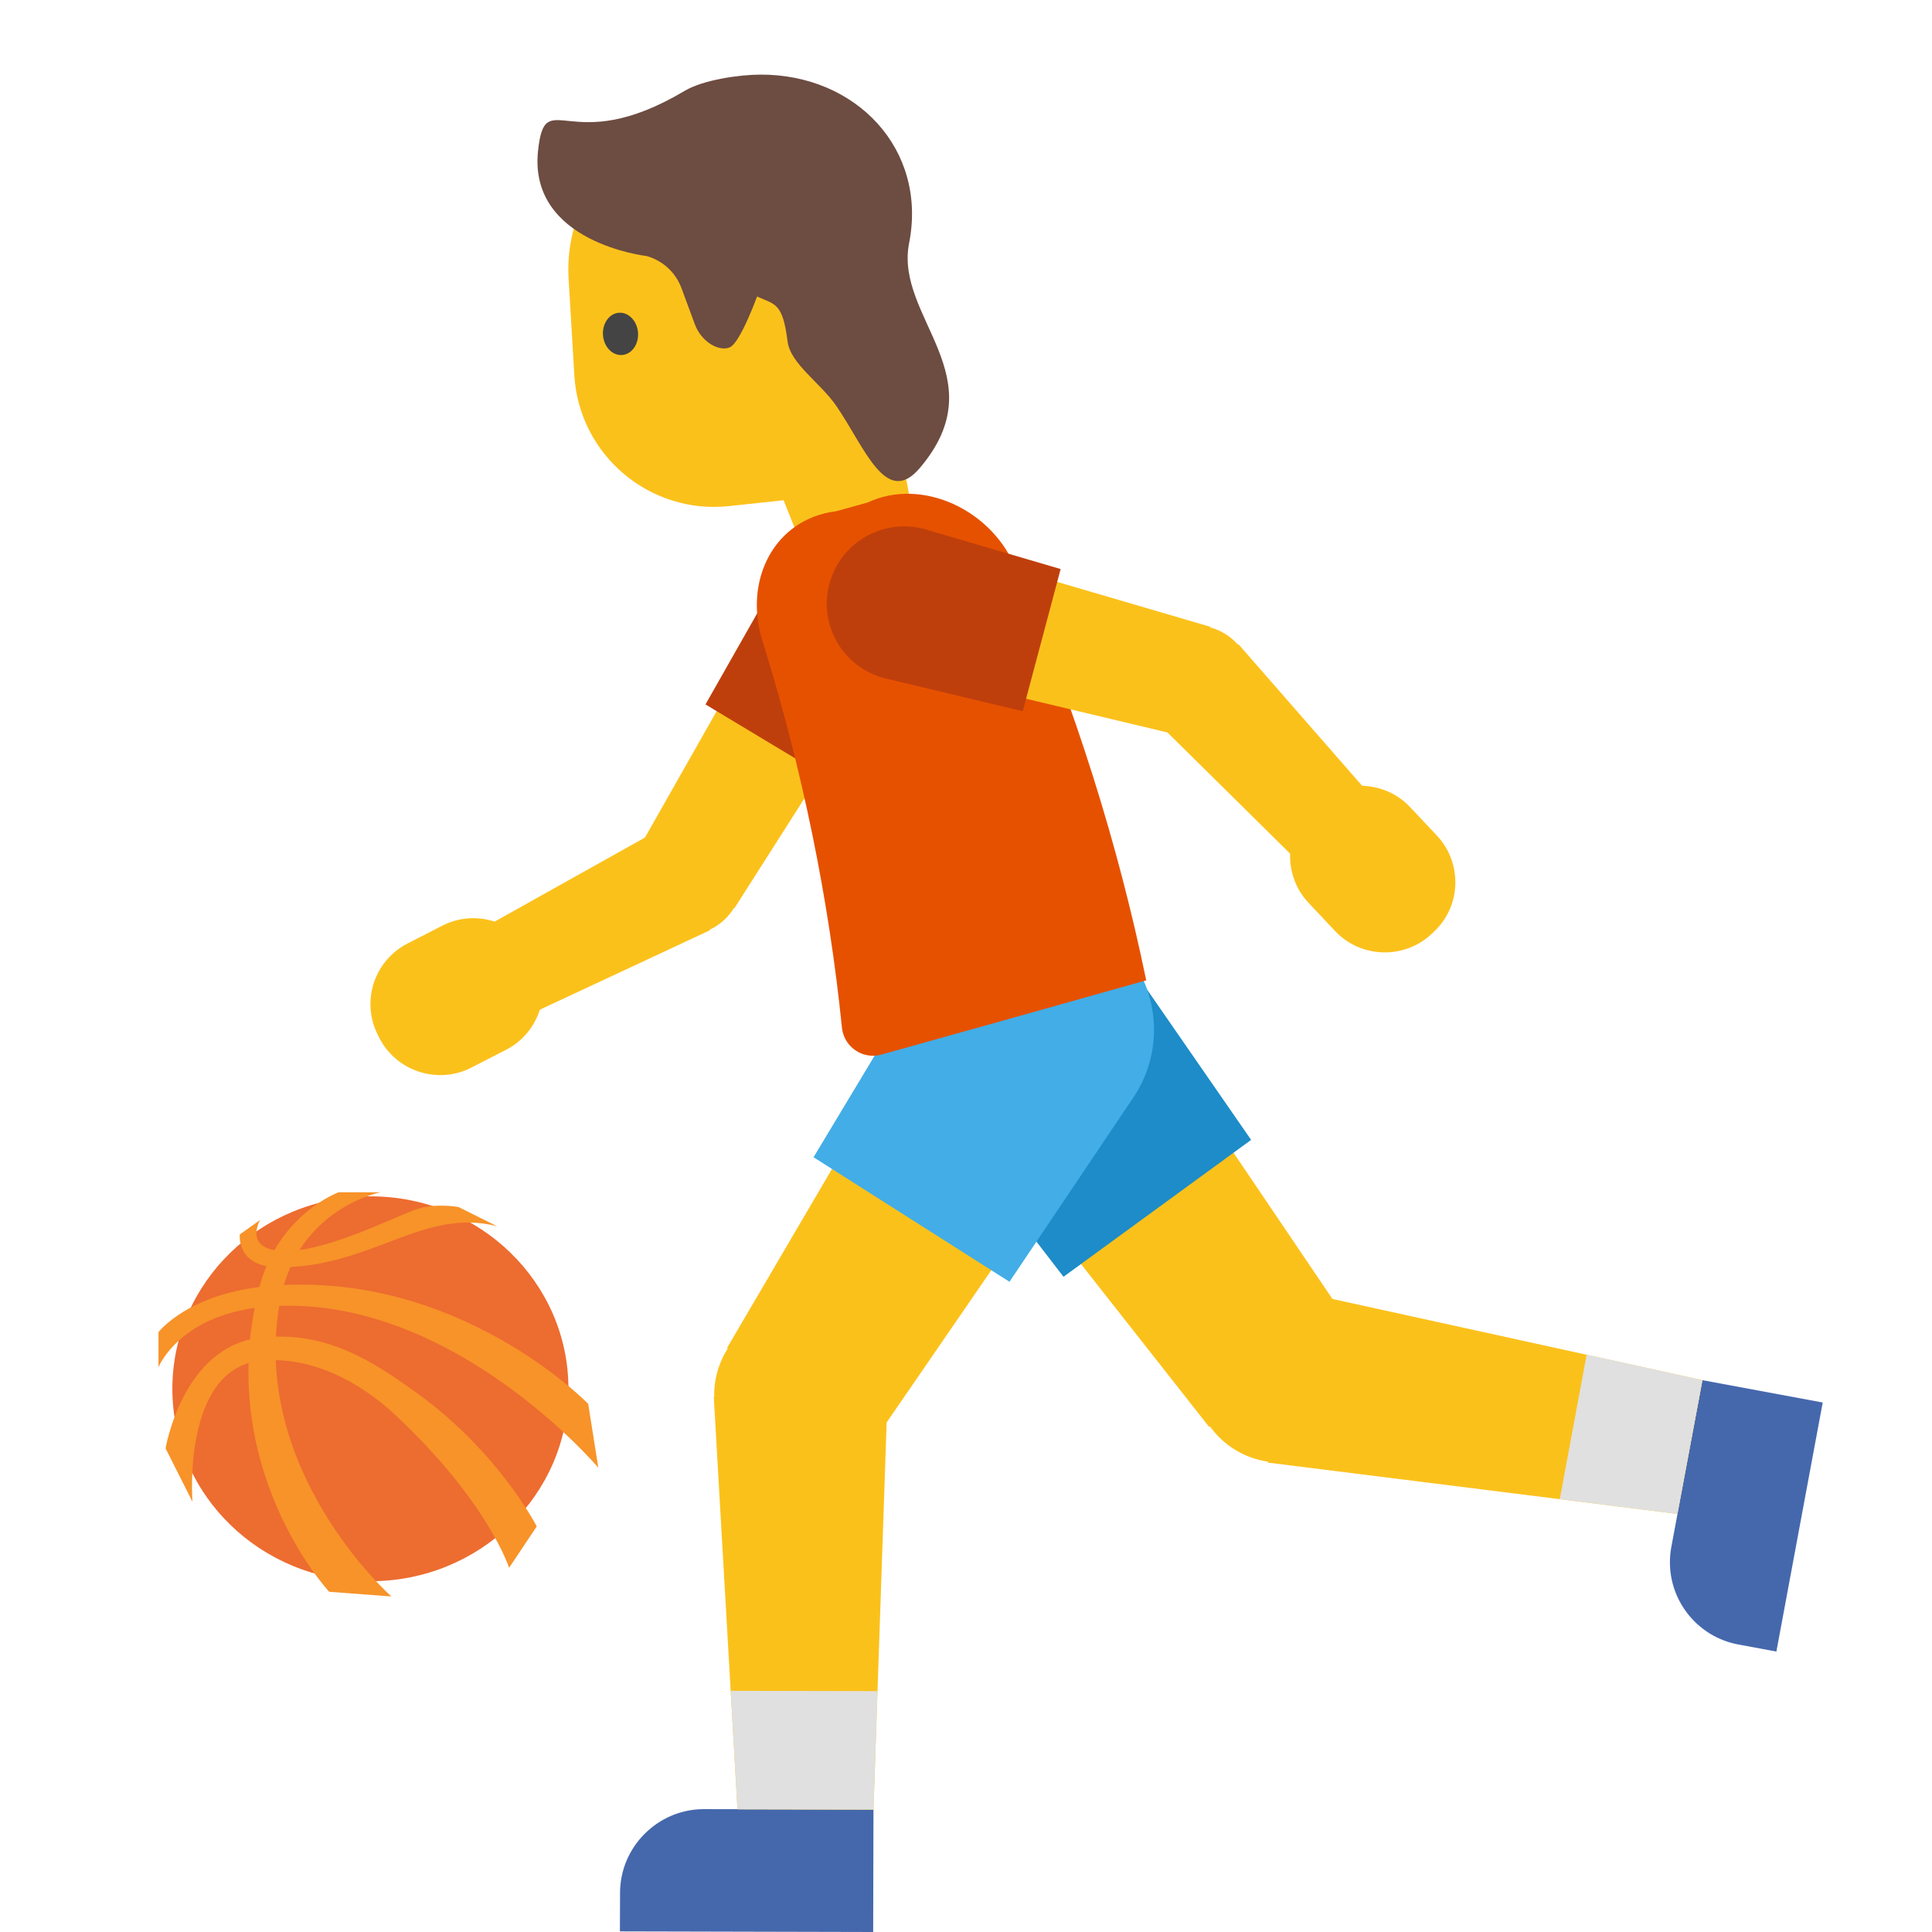 <?xml version="1.0" encoding="UTF-8" standalone="no"?><!DOCTYPE svg PUBLIC "-//W3C//DTD SVG 1.1//EN" "http://www.w3.org/Graphics/SVG/1.1/DTD/svg11.dtd"><svg width="128px" height="128px" version="1.1" xmlns="http://www.w3.org/2000/svg" xmlns:xlink="http://www.w3.org/1999/xlink" xml:space="preserve" xmlns:serif="http://www.serif.com/" style="fill-rule:evenodd;clip-rule:evenodd;stroke-linejoin:round;stroke-miterlimit:2;"><path d="M120.76,92.92L117.69,109.42L115.16,108.95C112.548,108.465 110.636,106.165 110.636,103.508C110.636,103.167 110.667,102.826 110.73,102.49L112.79,91.44L120.76,92.92Z" style="fill:#4568ad;fill-rule:nonzero;"/><path d="M89.42,87.75L80.11,94.54L62.49,72.14L73.45,64.14L89.42,87.75Z" style="fill:#fbc11b;fill-rule:nonzero;"/><path d="M112.79,91.44L111.13,100.3L83.99,96.9L86.09,85.58L112.79,91.44Z" style="fill:#fbc11b;fill-rule:nonzero;"/><g transform="matrix(0.808,-0.59,0.59,0.808,-37.439,67.51)"><circle cx="84.77" cy="91.15" r="5.75" style="fill:#fbc11b;"/></g><g transform="matrix(0.808,-0.59,0.59,0.808,-27.103,53.181)"><circle cx="67.97" cy="68.14" r="6.78" style="fill:#fbc11b;"/></g><path d="M105.12,89.75L103.34,99.32L111.13,100.3L112.79,91.44L105.12,89.75Z" style="fill:#e0e0e0;fill-rule:nonzero;"/><path d="M63.13,61.51C59.53,64.14 58.74,69.19 61.37,72.78L70.46,84.59L82.89,75.52L74.41,63.27C71.78,59.67 66.73,58.88 63.13,61.51Z" style="fill:#1d8cc8;fill-rule:nonzero;"/><g><path d="M31.73,61.64L34.68,67.4L47.04,61.63L43.64,54.98L31.73,61.64Z" style="fill:#fbc11b;fill-rule:nonzero;"/><path d="M48.66,60.17L42.26,56.32L51.96,39.22L59.22,43.59L48.66,60.17Z" style="fill:#fbc11b;fill-rule:nonzero;"/><g transform="matrix(0.515,-0.857,0.857,0.515,-27.883,67.18)"><circle cx="45.46" cy="58.24" r="3.73" style="fill:#fbc11b;"/></g><path d="M25.14,68.78L25.04,68.58C24.713,67.943 24.542,67.237 24.542,66.521C24.542,64.831 25.494,63.277 27,62.51L29.3,61.33C29.937,61.003 30.643,60.832 31.359,60.832C33.049,60.832 34.603,61.784 35.37,63.29L35.47,63.49C36.61,65.71 35.73,68.43 33.51,69.56L31.21,70.74C29.007,71.864 26.27,70.98 25.14,68.78Z" style="fill:#fbc11b;fill-rule:nonzero;"/><g transform="matrix(0.515,-0.857,0.857,0.515,-8.545,67.701)"><circle cx="55.59" cy="41.4" r="4.23" style="fill:#fbc11b;"/></g><path d="M58.42,36.71C56,35.25 52.86,36.04 51.4,38.46L46.74,46.67L55.09,51.69L60.16,43.73C61.62,41.3 60.84,38.16 58.42,36.71Z" style="fill:#bf3f0c;fill-rule:nonzero;"/></g><g><path d="M57.85,128L41.07,127.96L41.08,125.39C41.089,122.352 43.592,119.858 46.63,119.86L57.87,119.88L57.85,128Z" style="fill:#4568ad;fill-rule:nonzero;"/><path d="M57.89,95.48L48.17,89.3L62.59,64.71L74.04,71.99L57.89,95.48Z" style="fill:#fbc11b;fill-rule:nonzero;"/><path d="M57.87,119.89L48.86,119.87L47.29,92.55L58.8,92.57L57.87,119.89Z" style="fill:#fbc11b;fill-rule:nonzero;"/><g transform="matrix(0.537,-0.844,0.844,0.537,-53.385,87.571)"><circle cx="53.03" cy="92.39" r="5.75" style="fill:#fbc11b;"/></g><g transform="matrix(0.537,-0.844,0.844,0.537,-26.015,89.326)"><circle cx="68.31" cy="68.35" r="6.78" style="fill:#fbc11b;"/></g><path d="M58.14,112.04L48.41,112.02L48.86,119.87L57.87,119.89L58.14,112.04Z" style="fill:#e0e0e0;fill-rule:nonzero;"/><path d="M72.72,61.42C68.984,59.046 63.956,60.165 61.58,63.9L53.9,76.67L66.88,84.92L75.19,72.56C77.59,68.8 76.48,63.82 72.72,61.42Z" style="fill:#42ade7;fill-rule:nonzero;"/></g><g><path d="M58.83,25.25L60.41,33.73C60.69,35.22 59.71,36.65 58.22,36.92L55.97,37.34C54.69,37.58 53.41,36.88 52.92,35.66L47.14,21.21L58.83,25.25Z" style="fill:#fbc11b;fill-rule:nonzero;"/><path d="M57.91,14.92L59.65,32.31L48.31,33.53C43.04,34.1 38.36,30.14 38.05,24.85L37.67,18.44C37.32,12.51 42.17,7.58 48.1,7.81L50.46,7.9C54.35,8.07 57.52,11.06 57.91,14.92Z" style="fill:#fbc11b;fill-rule:nonzero;"/><path d="M42.27,22.03C42.33,22.8 41.86,23.47 41.22,23.52C40.58,23.57 40.01,22.99 39.95,22.21C39.89,21.44 40.36,20.77 41,20.72C41.64,20.67 42.21,21.26 42.27,22.03" style="fill:#444;fill-rule:nonzero;"/></g><path d="M57.49,33.29C56.79,33.48 56.11,33.67 55.4,33.87C51.26,34.38 49.21,38.52 50.55,42.56C53.18,51.06 54.92,59.62 55.78,68.08C55.881,69.133 56.776,69.946 57.834,69.946C58.022,69.946 58.209,69.921 58.39,69.87C64.27,68.23 70.13,66.59 75.94,64.95C74.08,55.94 71.22,46.84 67.36,37.83C65.85,33.81 61.1,31.59 57.49,33.29Z" style="fill:#e65100;fill-rule:nonzero;"/><g><path d="M86.32,57.39L91.03,52.96L82.05,42.68L76.61,47.8L86.32,57.39Z" style="fill:#fbc11b;fill-rule:nonzero;"/><path d="M80.2,41.53L78.28,48.75L59.16,44.19L61.33,36L80.2,41.53Z" style="fill:#fbc11b;fill-rule:nonzero;"/><g transform="matrix(0.257,-0.966,0.966,0.257,15.242,110.115)"><circle cx="79.24" cy="45.14" r="3.73" style="fill:#fbc11b;"/></g><path d="M95,61.73L94.84,61.88C93.037,63.576 90.159,63.491 88.46,61.69L86.69,59.81C84.994,58.007 85.079,55.129 86.88,53.43L87.04,53.28C88.843,51.584 91.721,51.669 93.42,53.47L95.19,55.35C96.9,57.17 96.82,60.03 95,61.73Z" style="fill:#fbc11b;fill-rule:nonzero;"/><g transform="matrix(0.257,-0.966,0.966,0.257,6.015,88.01)"><circle cx="60.25" cy="40.09" r="4.23" style="fill:#fbc11b;"/></g><path d="M54.95,38.68C54.22,41.41 55.85,44.21 58.58,44.93L67.76,47.12L70.27,37.7L61.21,35.04C58.47,34.33 55.67,35.95 54.95,38.68Z" style="fill:#bf3f0c;fill-rule:nonzero;"/></g><g><ellipse id="a" cx="24.54" cy="92.01" rx="13.12" ry="12.75" style="fill:#ed6c30;"/><g><path d="M21.81,105.46C21.81,105.46 14.15,97.25 17.16,85.37C18.41,80.44 22.44,78.99 22.44,78.99L25.22,78.99C25.22,78.99 19.71,80.04 18.56,86.17C16.46,97.39 25.93,105.77 25.93,105.77L21.81,105.46Z" style="fill:#f79329;fill-rule:nonzero;"/><path d="M15.89,81.78C15.89,81.78 15.61,83.96 18.52,83.96C24.63,83.96 28.04,79.99 32.93,81.24L30.38,79.97C30.38,79.97 28.91,79.69 27.64,80.1C26.36,80.51 21.86,82.84 19.03,82.88C16.02,82.93 17.23,80.83 17.23,80.83L15.89,81.78ZM10.97,95.96C10.97,95.96 12.1,89.17 17.28,88.62C21.65,88.15 24.74,90.21 27.7,92.35C33.05,96.22 35.56,101.13 35.56,101.13L33.73,103.87C33.73,103.87 32.32,99.46 26.14,93.7C23.81,91.53 20.6,89.83 17.28,90.15C12.06,90.66 12.75,99.49 12.75,99.49L10.97,95.96Z" style="fill:#f79329;fill-rule:nonzero;"/><path d="M10.51,88.25C10.51,88.25 12.48,85.66 17.84,85.2C30.35,84.12 38.97,93.01 38.97,93.01L39.64,97.24C39.64,97.24 29.81,85.63 17.74,86.56C11.91,87.01 10.5,90.58 10.5,90.58L10.5,88.25L10.51,88.25Z" style="fill:#f79329;fill-rule:nonzero;"/></g><ellipse cx="24.54" cy="92.01" rx="13.12" ry="12.75" style="fill:none;"/></g><g transform="matrix(1.043,-0.106,0.106,1.043,-15.745,5.75)"><path d="M70.326,31.373C67.946,33.651 67.007,29.712 65.482,26.925C64.635,25.377 62.863,23.982 62.83,22.56C62.773,20.06 62.26,20.17 61.2,19.54C61.2,19.54 59.85,22.335 59.168,22.56C58.486,22.785 57.417,22.075 57.11,20.89L56.5,18.53C56.236,17.508 55.494,16.673 54.51,16.29C54.51,16.29 47.15,14.697 48.362,8.971C49.253,4.762 50.263,9.735 57.96,6.15C59.211,5.567 61.53,5.482 62.83,5.612C68.85,6.202 72.859,11.379 71.099,17.161C69.705,21.74 75.809,26.121 70.326,31.373Z" style="fill:#6d4c41;fill-rule:nonzero;"/></g></svg>